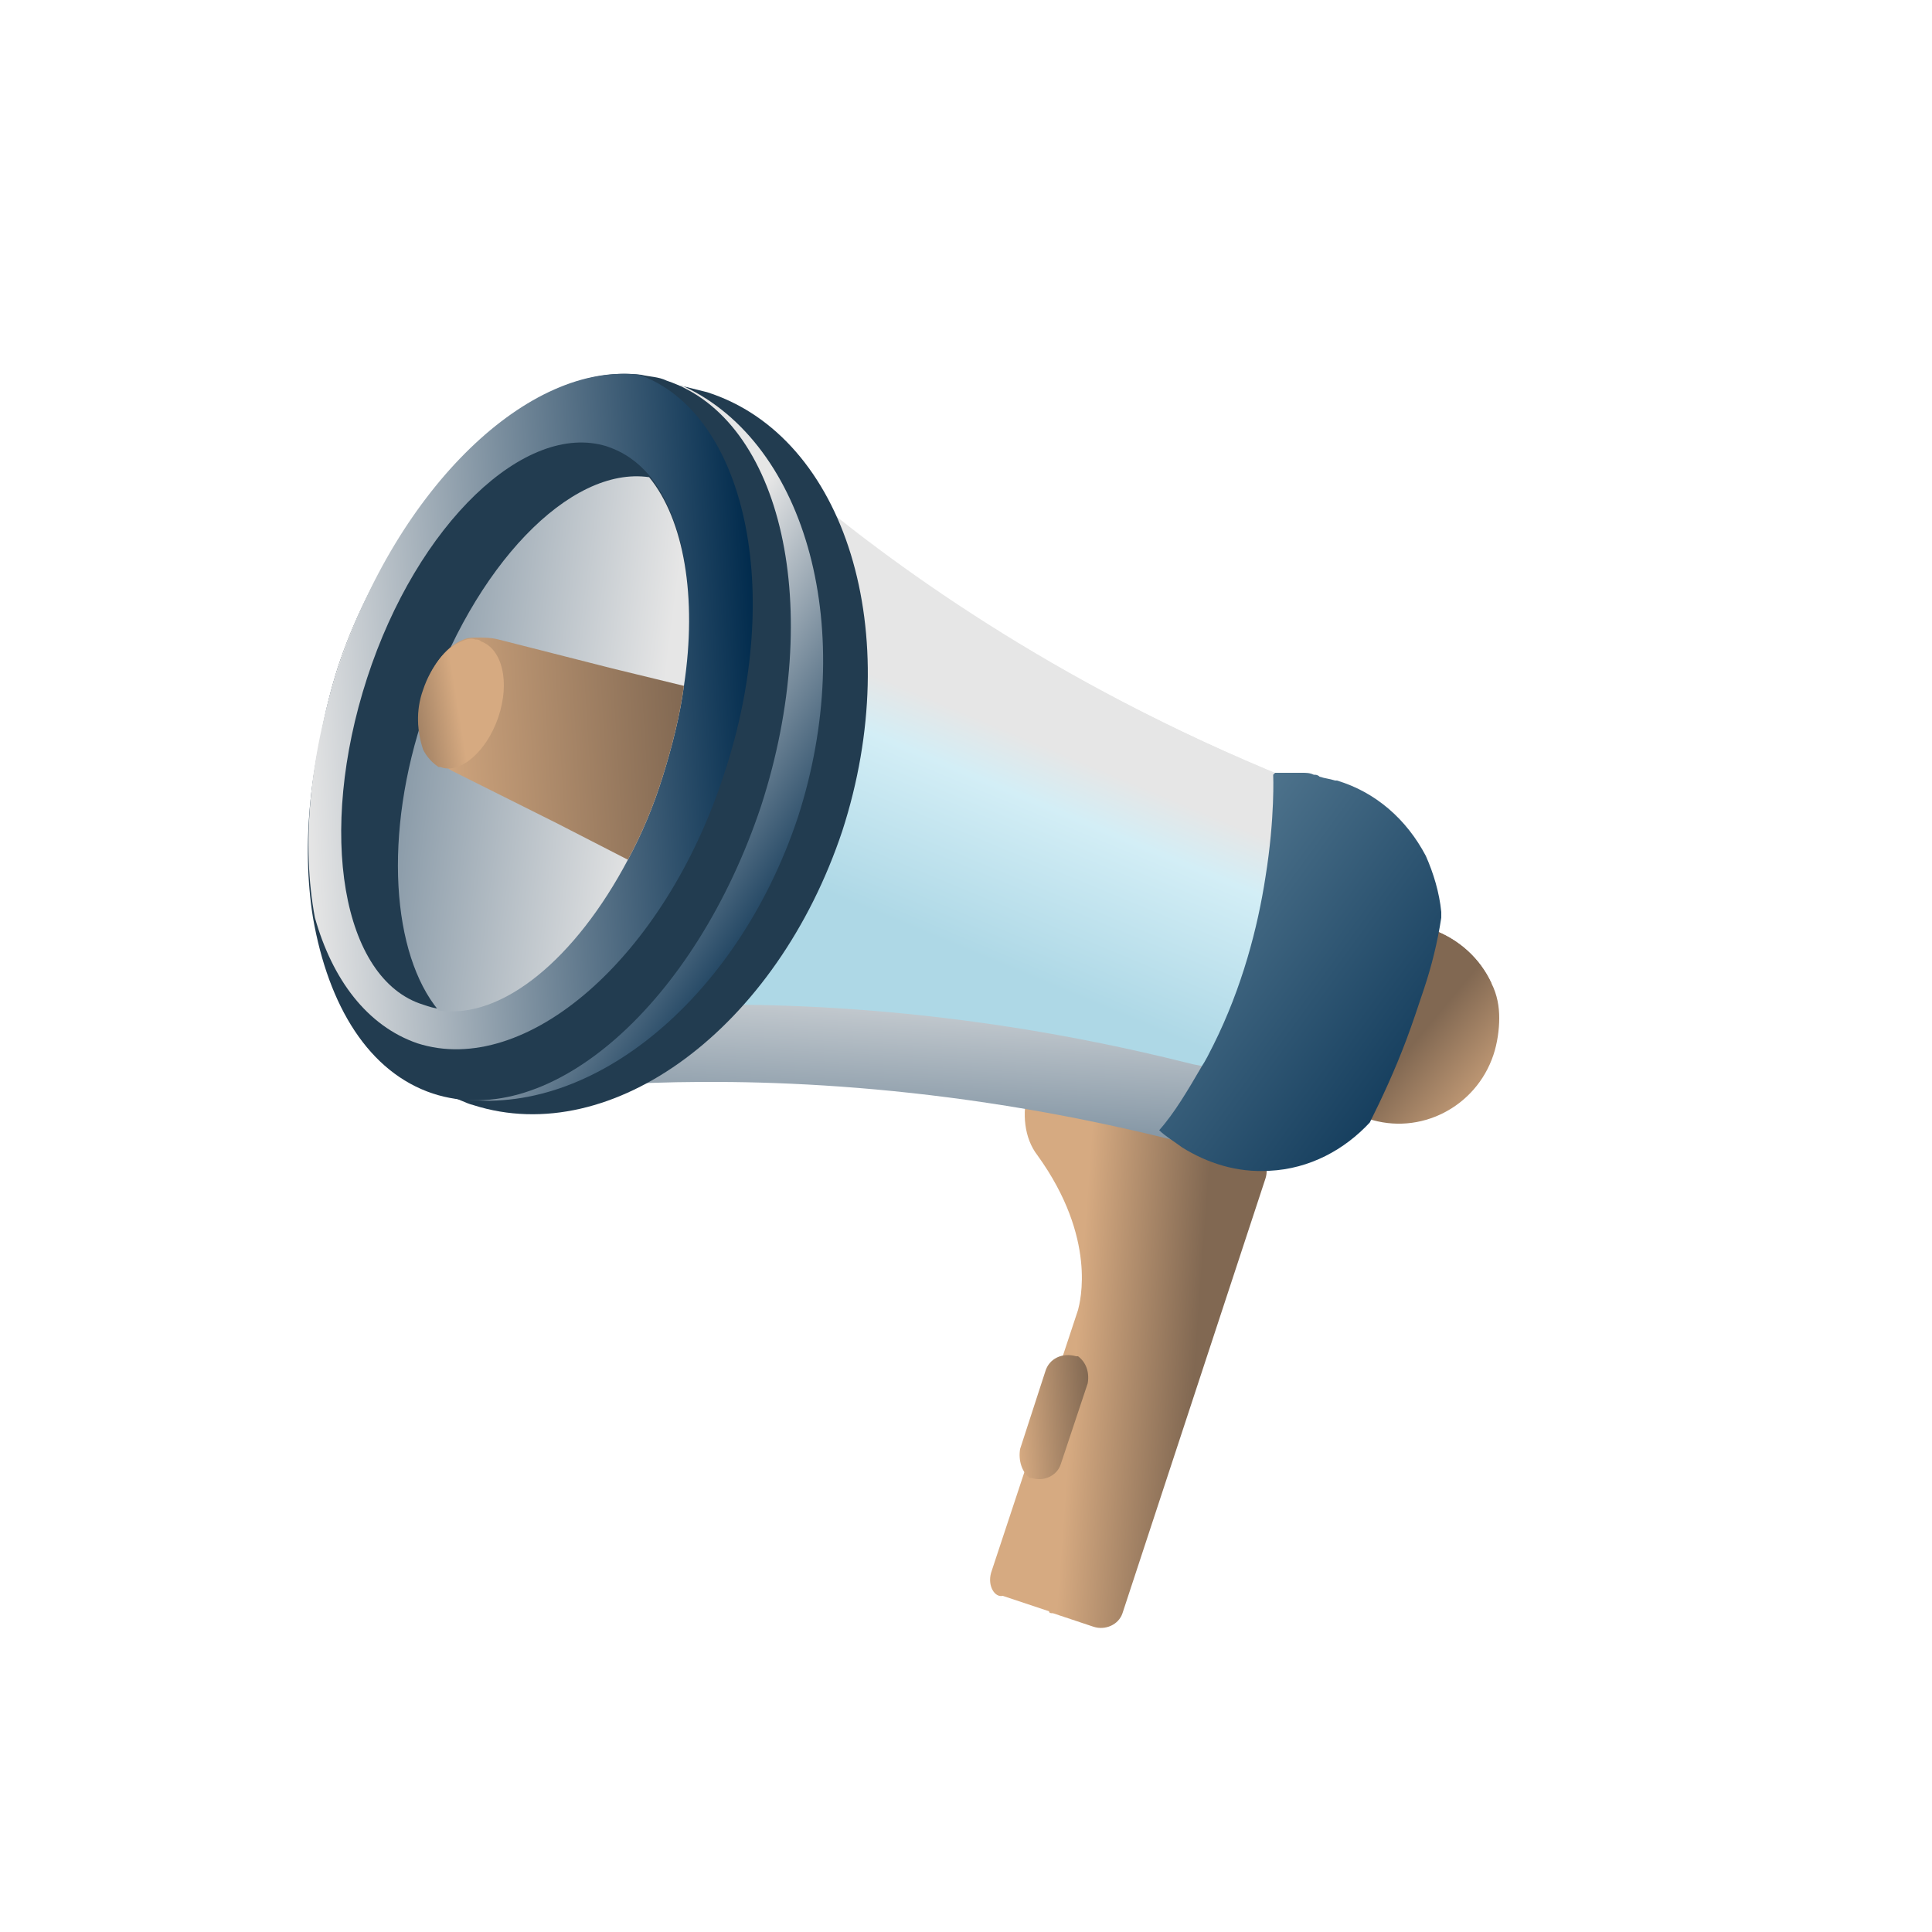 <?xml version="1.0" encoding="utf-8"?>
<!-- Generator: Adobe Illustrator 22.0.0, SVG Export Plug-In . SVG Version: 6.00 Build 0)  -->
<svg version="1.1" id="Слой_1" xmlns="http://www.w3.org/2000/svg" xmlns:xlink="http://www.w3.org/1999/xlink" x="0px" y="0px"
	 viewBox="0 0 100 100" style="enable-background:new 0 0 100 100;" xml:space="preserve">
<style type="text/css">
	.st0{fill:url(#SVGID_1_);}
	.st1{fill:url(#SVGID_2_);}
	.st2{fill:url(#SVGID_3_);}
	.st3{fill:url(#SVGID_4_);}
	.st4{fill:url(#SVGID_5_);}
	.st5{fill:url(#SVGID_6_);}
	.st6{fill:url(#SVGID_7_);}
	.st7{fill:#223C50;}
	.st8{fill:url(#SVGID_8_);}
	.st9{fill:url(#SVGID_9_);}
	.st10{fill:url(#SVGID_10_);}
	.st11{fill:url(#SVGID_11_);}
	.st12{fill:url(#SVGID_12_);}
	.st13{fill:url(#SVGID_13_);}
</style>
<g>
	<g>
		<g>

				<linearGradient id="SVGID_1_" gradientUnits="userSpaceOnUse" x1="33.302" y1="71.567" x2="39.468" y2="70.734" gradientTransform="matrix(-0.998 6.104882e-02 6.104882e-02 0.998 90.719 -2.772)">
				<stop  offset="0" style="stop-color:#816852"/>
				<stop  offset="1" style="stop-color:#d6aa81"/>
			</linearGradient>
			<path class="st0" d="M51.3,81.4l4.5-13.6c0.1-0.4,1-3.7-2.1-8c-0.7-0.9-0.8-2.2-0.5-3.3l0.2-0.7l0.9,0.3l5.8,1.9l0.8,0.2l1.6,0.6
				l0.8,0.2l1.4,0.5l0.1,0c0.6,0.2,0.9,0.9,0.7,1.5l-7.4,22.5c-0.2,0.6-0.9,0.9-1.5,0.7l-2.1-0.7c-0.1,0-0.2,0-0.2-0.1l-2.4-0.8
				C51.5,82.7,51.1,82.1,51.3,81.4z"/>
			<g>

					<linearGradient id="SVGID_2_" gradientUnits="userSpaceOnUse" x1="38.801" y1="73.818" x2="42.648" y2="73.818" gradientTransform="matrix(-0.998 6.104882e-02 6.104882e-02 0.998 90.719 -2.772)">
					<stop  offset="0" style="stop-color:#816852"/>
					<stop  offset="1" style="stop-color:#d6aa81"/>
				</linearGradient>
				<path class="st1" d="M52.8,75l1.3-4c0.2-0.7,0.9-1,1.6-0.8l0.1,0c0.4,0.3,0.6,0.8,0.5,1.4l-1.4,4.2c-0.2,0.6-0.9,0.9-1.5,0.7
					l-0.1,0C52.9,76.2,52.7,75.6,52.8,75z"/>
			</g>
		</g>
		<g>

				<linearGradient id="SVGID_3_" gradientUnits="userSpaceOnUse" x1="21.294" y1="55.926" x2="17.169" y2="59.801" gradientTransform="matrix(-0.998 6.104882e-02 6.104882e-02 0.998 90.719 -2.772)">
				<stop  offset="0" style="stop-color:#816852"/>
				<stop  offset="1" style="stop-color:#d6aa81"/>
			</linearGradient>
			<path class="st2" d="M66.4,55l2.8-8.5l4.9,1.6c1.4,0.5,2.5,1.5,3.1,2.8c0.3,0.6,0.4,1.2,0.4,1.8c0,0.6-0.1,1.3-0.3,1.9
				c-0.9,2.7-3.8,4.2-6.5,3.3L66,56.3L66.4,55z"/>

				<linearGradient id="SVGID_4_" gradientUnits="userSpaceOnUse" x1="20.861" y1="55.465" x2="16.736" y2="59.34" gradientTransform="matrix(-0.998 6.104882e-02 6.104882e-02 0.998 90.719 -2.772)">
				<stop  offset="0" style="stop-color:#816852"/>
				<stop  offset="1" style="stop-color:#d6aa81"/>
			</linearGradient>
			<path class="st3" d="M69.2,46.5l4.9,1.6c1.4,0.5,2.5,1.5,3.1,2.8c0,0,0,0.1,0,0.2c0,0.6-0.1,1.3-0.3,1.9
				c-0.9,2.7-3.8,4.2-6.5,3.3l-4-1.3L69.2,46.5z"/>

				<linearGradient id="SVGID_5_" gradientUnits="userSpaceOnUse" x1="20.646" y1="55.236" x2="16.521" y2="59.111" gradientTransform="matrix(-0.998 6.104882e-02 6.104882e-02 0.998 90.719 -2.772)">
				<stop  offset="0" style="stop-color:#816852"/>
				<stop  offset="1" style="stop-color:#d6aa81"/>
			</linearGradient>
			<path class="st4" d="M69.5,47.5l4.4,1.5c1.1,0.3,2,1.1,2.4,2.1c0,0,0,0.1,0,0.1c0,0.5,0,1-0.2,1.5c-0.7,2.1-3,3.2-5.1,2.5
				L67.4,54L69.5,47.5z"/>
		</g>
		<g>
			<linearGradient id="SVGID_6_" gradientUnits="userSpaceOnUse" x1="47.667" y1="71.187" x2="48.834" y2="48.853">
				<stop  offset="0" style="stop-color:#012b4d"/>
				<stop  offset="1" style="stop-color:#e6e6e6"/>
			</linearGradient>
			<path class="st5" d="M26.9,52.7L31.4,39l5.8-17.7c0,0,1.3,1.5,4.1,3.8c4.6,3.9,13.1,10.2,25.4,15.2c3,1.3,4.9,4.1,5.1,7.1
				c0.1,1-0.1,2-0.4,3l-1,3.2c-1.3,4-5.6,6.4-9.7,5.4c-12-3-22-3.2-28.2-2.9c-4.4,0.2-6.9,0.7-6.9,0.7L26.9,52.7z"/>
			<linearGradient id="SVGID_7_" gradientUnits="userSpaceOnUse" x1="53.021" y1="38.154" x2="48.646" y2="48.654">
				<stop  offset="0" style="stop-color:#e6e6e6"/>
				<stop  offset="0.25" style="stop-color:#D3EEF6"/>
				<stop  offset="1" style="stop-color:#AED8E6"/>
			</linearGradient>
			<path class="st6" d="M66.7,40.3c-12.3-5-20.8-11.2-25.4-15.2c-2.7-2.3-4.1-3.8-4.1-3.8L31.4,39l-4.5,13.7c1-0.2,3.2-0.5,6.3-0.6
				c6.2-0.3,16.2-0.1,28.2,2.9c4.1,1.1,8.3-1.3,9.7-5.4l0.7-2.2C71.6,44.4,69.7,41.6,66.7,40.3z"/>
		</g>
		<g>
			<path class="st7" d="M17.5,34.5c3.2-9.6,11-15.8,17.9-14.5c0.4,0.1,0.8,0.2,1.2,0.3c7.2,2.3,10.3,12.5,7,22.7
				c-3.4,10.2-11.9,16.5-19.1,14.2c-0.4-0.1-0.7-0.3-1.1-0.4C17,53.8,14.4,44.2,17.5,34.5z"/>

				<linearGradient id="SVGID_8_" gradientUnits="userSpaceOnUse" x1="51.577" y1="46.876" x2="63.077" y2="37.876" gradientTransform="matrix(-0.998 6.104882e-02 6.104882e-02 0.998 90.719 -2.772)">
				<stop  offset="0" style="stop-color:#012b4d"/>
				<stop  offset="1" style="stop-color:#e6e6e6"/>
			</linearGradient>
			<path class="st8" d="M17.5,34.5c3.2-9.6,11-15.8,17.9-14.5c6.4,3,9,12.7,5.9,22.3c-3.2,9.6-11,15.8-17.9,14.5
				C17,53.8,14.4,44.2,17.5,34.5z"/>
		</g>
		<g>
			<path class="st7" d="M17.6,34.6c3.1-9.4,9.9-15.9,15.6-15.2c0.4,0.1,0.9,0.1,1.3,0.3c6,2,8.2,11.8,4.9,22
				C36,51.9,28.5,58.6,22.4,56.6c-3.3-1.1-5.4-4.5-6.2-9.1C15.6,43.8,16,39.2,17.6,34.6z"/>

				<linearGradient id="SVGID_9_" gradientUnits="userSpaceOnUse" x1="53.681" y1="35.757" x2="77.5" y2="35.757" gradientTransform="matrix(-0.998 6.104882e-02 6.104882e-02 0.998 90.719 -2.772)">
				<stop  offset="0" style="stop-color:#012b4d"/>
				<stop  offset="1" style="stop-color:#e6e6e6"/>
			</linearGradient>
			<path class="st9" d="M17.5,34.6c3.1-9.4,9.9-15.9,15.6-15.2c5.5,2,7.5,11.2,4.4,20.6c-3.1,9.6-10.3,15.8-15.9,14
				c-2.6-0.9-4.4-3.3-5.3-6.5C15.6,43.8,16,39.2,17.5,34.6z"/>
		</g>
		<g>
			<path class="st7" d="M19,35.1c2.6-8,8.2-13.3,12.4-12c0.9,0.3,1.6,0.8,2.2,1.5c1.8,2.2,2.5,6.2,1.8,10.8
				c-0.2,1.5-0.6,3.1-1.1,4.7s-1.1,3-1.8,4.3c-2.7,5.1-6.5,8.3-9.8,7.8c-0.2,0-0.5-0.1-0.8-0.2C17.7,50.7,16.4,43.1,19,35.1z"/>
			<linearGradient id="SVGID_10_" gradientUnits="userSpaceOnUse" x1="-5.067" y1="34.199" x2="33.933" y2="39.199">
				<stop  offset="0.185" style="stop-color:#012b4d"/>
				<stop  offset="1" style="stop-color:#e6e6e6"/>
			</linearGradient>
			<path class="st10" d="M22,36.8c2.5-7.5,7.5-12.7,11.6-12.1c1.8,2.2,2.5,6.2,1.8,10.8c-0.2,1.5-0.6,3.1-1.1,4.7s-1.1,3-1.8,4.3
				c-2.7,5.1-6.5,8.3-9.8,7.8C20.3,49.4,19.8,43.2,22,36.8z"/>
		</g>
		<g>
			<g>

					<linearGradient id="SVGID_11_" gradientUnits="userSpaceOnUse" x1="57.537" y1="37.561" x2="71.387" y2="37.561" gradientTransform="matrix(-0.998 6.104882e-02 6.104882e-02 0.998 90.719 -2.772)">
					<stop  offset="0" style="stop-color:#816852"/>
					<stop  offset="1" style="stop-color:#d6aa81"/>
				</linearGradient>
				<path class="st11" d="M22,35.6c0.4-1.3,1.2-2.2,2-2.5c0.2-0.1,0.5-0.1,0.7-0.1c0.4,0,0.7,0,1.1,0.1l5.9,1.5l3.7,0.9
					c-0.2,1.5-0.6,3.1-1.1,4.7s-1.1,3-1.8,4.3l-3.7-1.9l-5.4-2.7c-0.2-0.1-0.4-0.3-0.6-0.4c-0.3-0.2-0.6-0.5-0.8-0.8
					C21.6,37.9,21.5,36.8,22,35.6z"/>
			</g>

				<linearGradient id="SVGID_12_" gradientUnits="userSpaceOnUse" x1="73.061" y1="35.325" x2="69.311" y2="34.95" gradientTransform="matrix(-0.998 6.104882e-02 6.104882e-02 0.998 90.719 -2.772)">
				<stop  offset="0" style="stop-color:#816852"/>
				<stop  offset="1" style="stop-color:#d6aa81"/>
			</linearGradient>
			<path class="st12" d="M21.9,35.7c0.4-1.2,1.2-2.2,2-2.5c0.2-0.1,0.5-0.2,0.7-0.1c0.1,0,0.2,0,0.3,0.1c1.1,0.4,1.5,2.1,0.9,3.9
				c-0.6,1.8-2,3-3,2.6c0,0,0,0-0.1,0c-0.3-0.2-0.6-0.5-0.8-0.9C21.6,37.9,21.5,36.8,21.9,35.7z"/>
		</g>
		<g>
			<linearGradient id="SVGID_13_" gradientUnits="userSpaceOnUse" x1="77.477" y1="58.827" x2="37.727" y2="29.827">
				<stop  offset="0" style="stop-color:#012b4d"/>
				<stop  offset="1" style="stop-color:#B9D7E4"/>
			</linearGradient>
			<path class="st13" d="M62.2,55.2c0.2-0.3,0.4-0.7,0.6-1.1c1.5-3,2.3-6.1,2.7-8.7c0.5-3.1,0.4-5.3,0.4-5.3s0,0,0.1-0.1
				c0.1,0,0.2,0,0.4,0c0.3,0,0.7,0,1,0c0.2,0,0.4,0,0.6,0.1c0.1,0,0.2,0,0.3,0.1c0.3,0.1,0.5,0.1,0.8,0.2c0,0,0,0,0.1,0
				c2,0.6,3.6,2,4.6,3.9c0.4,0.9,0.7,1.9,0.8,2.9l0,0.3c-0.2,1.3-0.5,2.5-0.9,3.7c-0.3,0.9-0.6,1.8-0.9,2.6
				c-0.6,1.6-1.3,3.1-1.9,4.3c-1.3,1.4-3.1,2.4-5.2,2.5c-1.7,0.1-3.2-0.4-4.5-1.2c-0.4-0.3-0.9-0.6-1.2-0.9
				C60.8,57.6,61.5,56.4,62.2,55.2z"/>
		</g>
	</g>
</g>
</svg>
